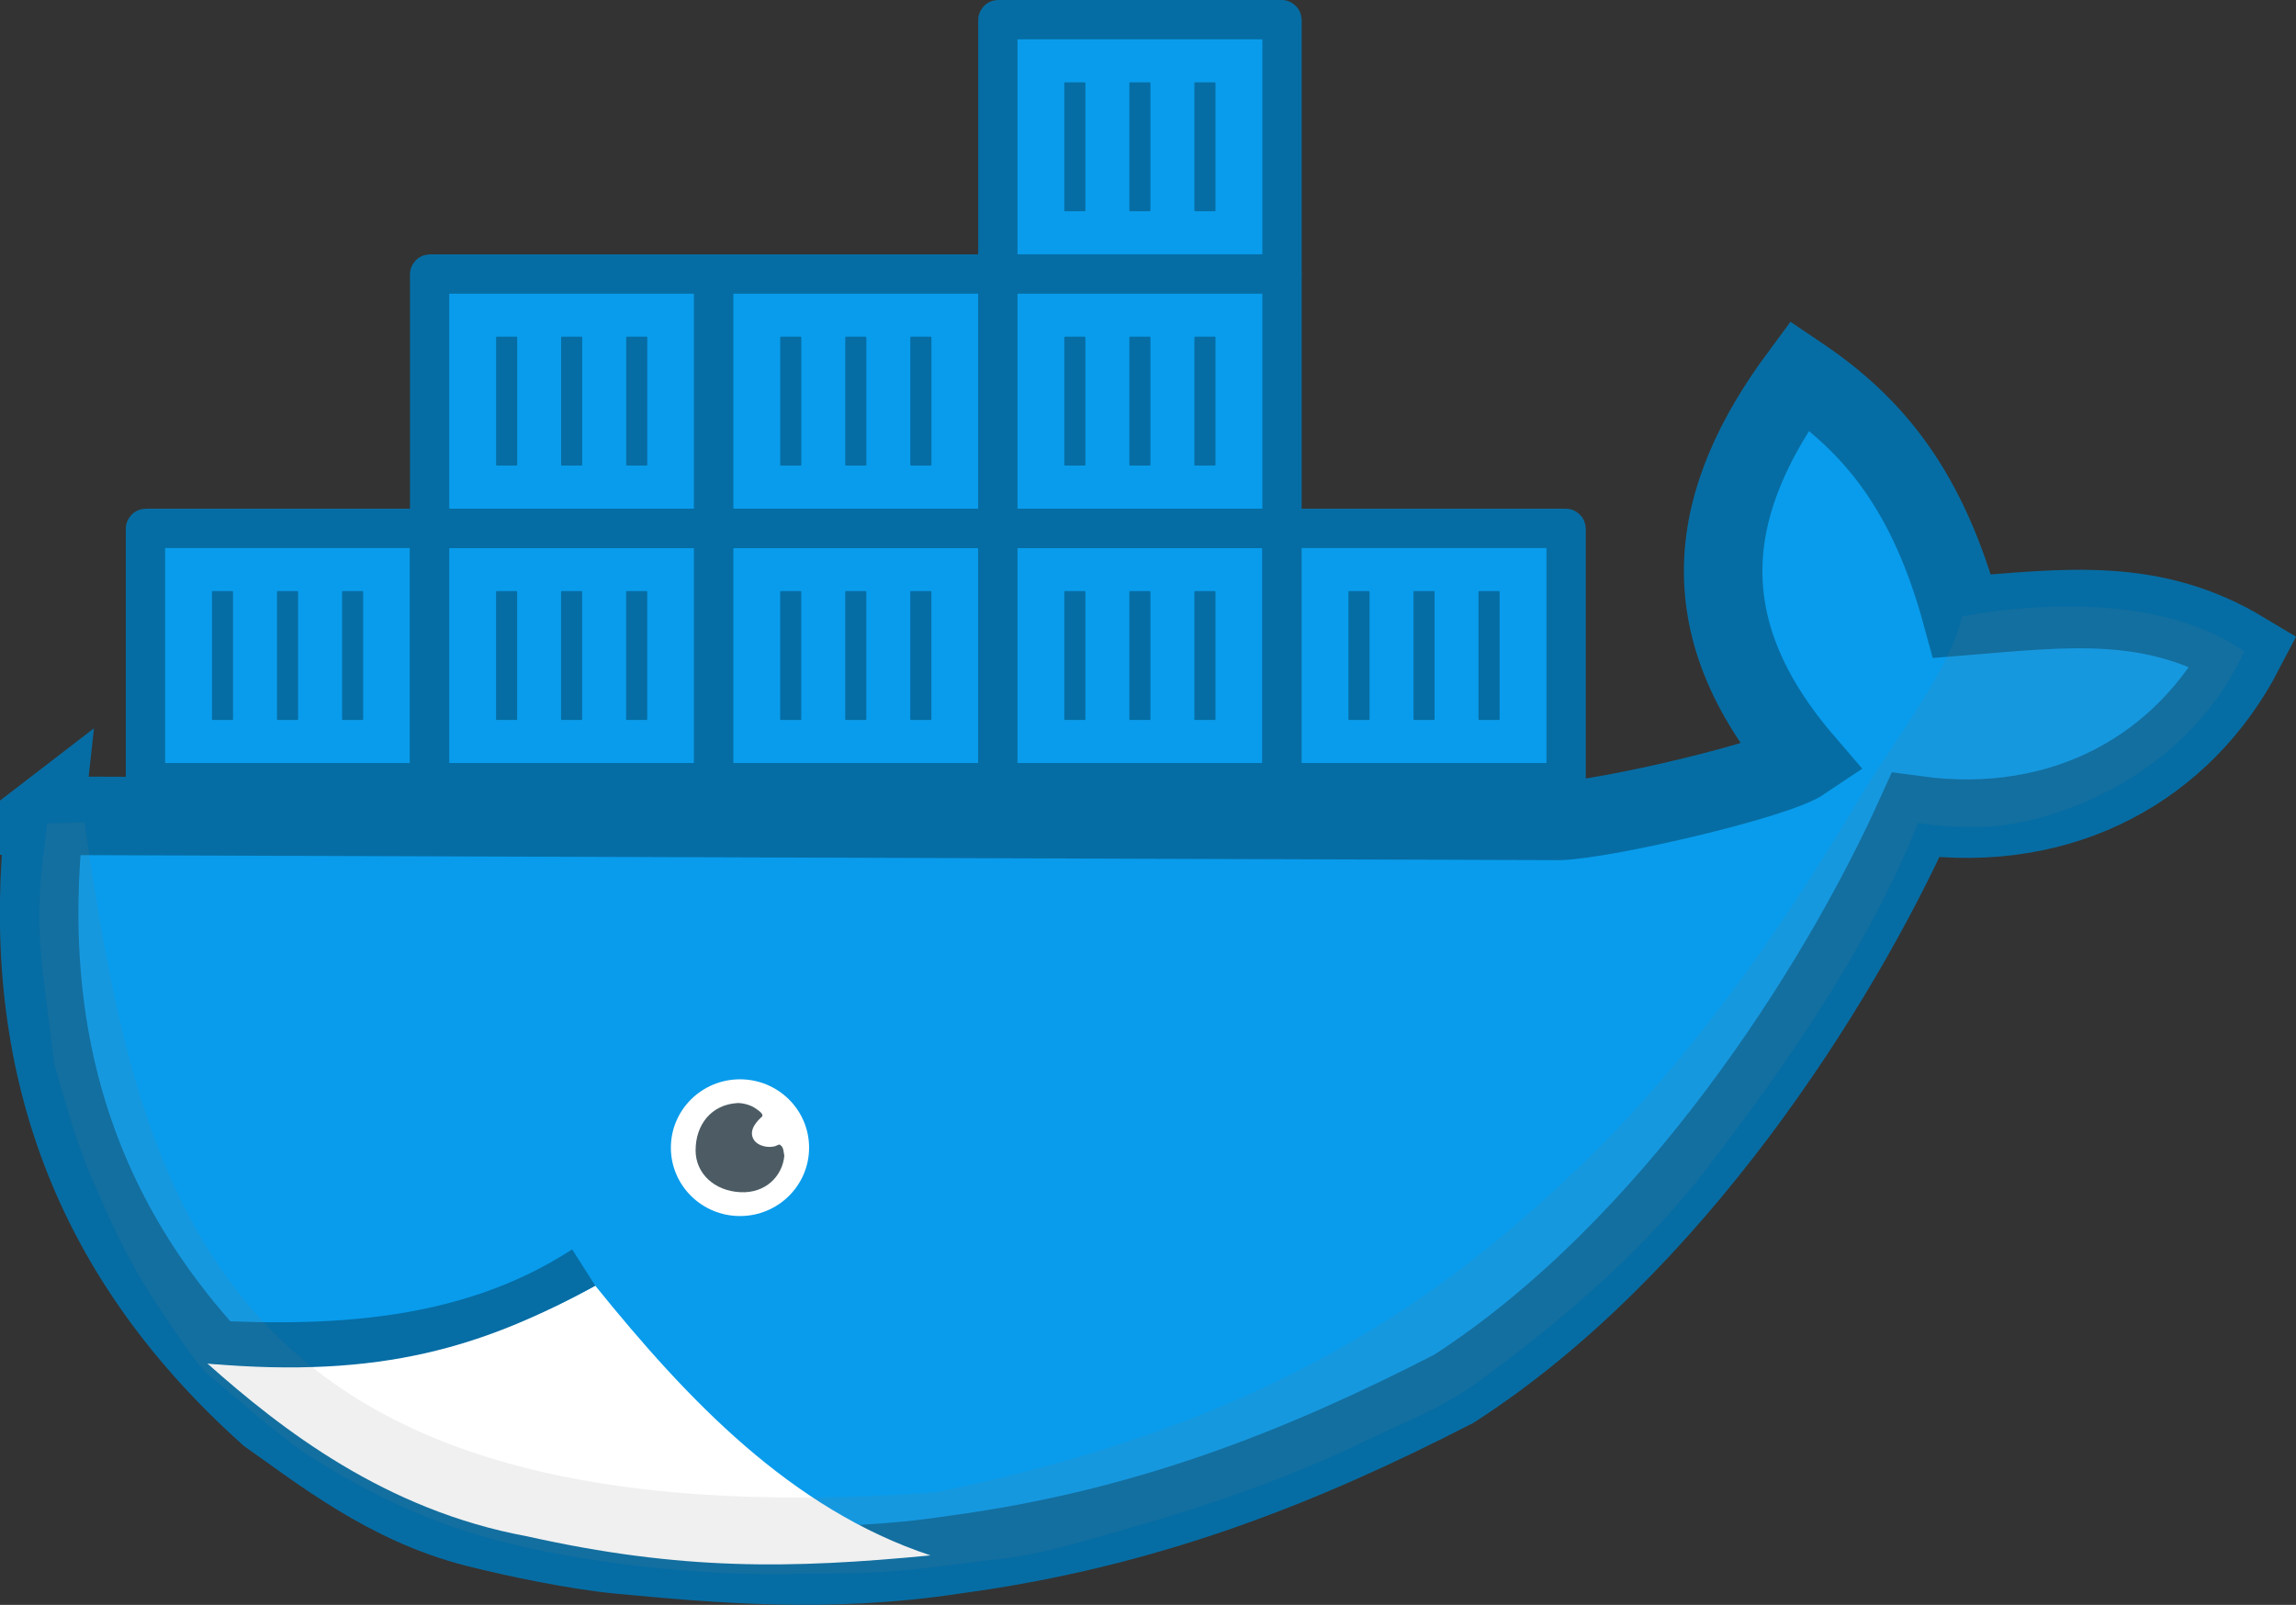 <?xml version="1.0" encoding="UTF-8" standalone="no"?>
<svg
   xmlns:dc="http://purl.org/dc/elements/1.1/"
   xmlns:cc="http://creativecommons.org/ns#"
   xmlns:rdf="http://www.w3.org/1999/02/22-rdf-syntax-ns#"
   xmlns:svg="http://www.w3.org/2000/svg"
   xmlns="http://www.w3.org/2000/svg"
   width="50.901mm"
   height="35.587mm"
   viewBox="0 0 50.901 35.587"
   version="1.1"
   id="svg8">
  <rect x="0" y="0" width="50.901" height="35.587" fill="#333333" stroke="none"/>
  <defs
     id="defs2" />
  <g
     transform="translate(-44.717,-123.456)"
     id="layer3" />
  <g
     transform="translate(-44.717,-123.456)"
     style="display:inline"
     id="layer5">
    <g
       id="g1366">
      <g
         style="display:inline"
         id="layer2"
         transform="translate(0.206,-0.116)">
        <path
           style="opacity:1;fill:#099cec;fill-opacity:1;stroke:#066da4;stroke-width:1.741;stroke-linecap:butt;stroke-linejoin:miter;stroke-miterlimit:4;stroke-dasharray:none;stroke-opacity:1;paint-order:stroke markers fill"
           d="m 45.501,141.661 33.587,0.114 c 1.057,-0.039 4.789,-0.911 5.412,-1.332 -2.612,-3.045 -2.115,-5.814 -0.091,-8.548 1.647,1.11 2.844,2.557 3.6,5.342 2.34,-0.19 4.228,-0.442 6.254,0.778 -1.329,2.557 -3.986,4.083 -7.285,3.632 -1.728,3.827 -5.404,9.606 -10.237,12.721 -3.359,1.726 -6.81,3.109 -11.087,3.68 -2.775,0.422 -5.239,0.198 -7.372,-7.7e-4 -0.981,-0.091 -2.311,-0.368 -3.224,-0.599 -1.96,-0.496 -3.457,-1.695 -4.596,-2.494 -4.09,-3.668 -5.542,-8.067 -4.96,-13.294 z"
           id="rect845" />
        <g
           transform="translate(-0.047,-0.142)"
           id="g1323">
          <g
             id="g1175"
             transform="translate(0.142,0.181)">
            <rect
               style="opacity:1;fill:#099cec;fill-opacity:1;stroke:#066da4;stroke-width:0.872;stroke-miterlimit:4;stroke-dasharray:none;stroke-opacity:1"
               id="rect857-3"
               width="6.299"
               height="5.64"
               x="66.538"
               y="123.968"
               ry="0.01" />
            <g
               transform="translate(6.188,-5.839)"
               id="g976">
              <rect
                 style="opacity:1;fill:#066da4;fill-opacity:1;stroke:none;stroke-width:0.828;stroke-linecap:butt;stroke-linejoin:miter;stroke-miterlimit:1;stroke-dasharray:none;stroke-opacity:1;paint-order:stroke markers fill"
                 id="rect941"
                 width="0.468"
                 height="2.858"
                 x="61.823"
                 y="131.198"
                 ry="0.015" />
              <rect
                 style="display:inline;opacity:1;fill:#066da4;fill-opacity:1;stroke:none;stroke-width:0.828;stroke-linecap:butt;stroke-linejoin:miter;stroke-miterlimit:1;stroke-dasharray:none;stroke-opacity:1;paint-order:stroke markers fill"
                 id="rect941-6"
                 width="0.468"
                 height="2.858"
                 x="63.265"
                 y="131.198"
                 ry="0.015" />
              <rect
                 style="display:inline;opacity:1;fill:#066da4;fill-opacity:1;stroke:none;stroke-width:0.828;stroke-linecap:butt;stroke-linejoin:miter;stroke-miterlimit:1;stroke-dasharray:none;stroke-opacity:1;paint-order:stroke markers fill"
                 id="rect941-6-7"
                 width="0.468"
                 height="2.858"
                 x="64.707"
                 y="131.198"
                 ry="0.015" />
            </g>
          </g>
          <g
             id="g1203"
             transform="translate(-0.047,-0.094)">
            <rect
               style="display:inline;opacity:1;fill:#099cec;fill-opacity:1;stroke:#066da4;stroke-width:0.872;stroke-miterlimit:4;stroke-dasharray:none;stroke-opacity:1"
               id="rect857-3-5"
               width="6.299"
               height="5.64"
               x="47.83"
               y="135.524"
               ry="0.01" />
            <g
               transform="translate(-12.519,5.717)"
               id="g976-3"
               style="display:inline">
              <rect
                 style="opacity:1;fill:#066da4;fill-opacity:1;stroke:none;stroke-width:0.828;stroke-linecap:butt;stroke-linejoin:miter;stroke-miterlimit:1;stroke-dasharray:none;stroke-opacity:1;paint-order:stroke markers fill"
                 id="rect941-5"
                 width="0.468"
                 height="2.858"
                 x="61.823"
                 y="131.198"
                 ry="0.015" />
              <rect
                 style="display:inline;opacity:1;fill:#066da4;fill-opacity:1;stroke:none;stroke-width:0.828;stroke-linecap:butt;stroke-linejoin:miter;stroke-miterlimit:1;stroke-dasharray:none;stroke-opacity:1;paint-order:stroke markers fill"
                 id="rect941-6-6"
                 width="0.468"
                 height="2.858"
                 x="63.265"
                 y="131.198"
                 ry="0.015" />
              <rect
                 style="display:inline;opacity:1;fill:#066da4;fill-opacity:1;stroke:none;stroke-width:0.828;stroke-linecap:butt;stroke-linejoin:miter;stroke-miterlimit:1;stroke-dasharray:none;stroke-opacity:1;paint-order:stroke markers fill"
                 id="rect941-6-7-2"
                 width="0.468"
                 height="2.858"
                 x="64.707"
                 y="131.198"
                 ry="0.015" />
            </g>
          </g>
          <g
             id="g1210"
             transform="translate(-0.047,-0.094)">
            <rect
               style="display:inline;opacity:1;fill:#099cec;fill-opacity:1;stroke:#066da4;stroke-width:0.872;stroke-miterlimit:4;stroke-dasharray:none;stroke-opacity:1"
               id="rect857-3-5-9"
               width="6.299"
               height="5.64"
               x="54.129"
               y="135.524"
               ry="0.01" />
            <g
               transform="translate(-6.221,5.717)"
               id="g976-3-1"
               style="display:inline">
              <rect
                 style="opacity:1;fill:#066da4;fill-opacity:1;stroke:none;stroke-width:0.828;stroke-linecap:butt;stroke-linejoin:miter;stroke-miterlimit:1;stroke-dasharray:none;stroke-opacity:1;paint-order:stroke markers fill"
                 id="rect941-5-2"
                 width="0.468"
                 height="2.858"
                 x="61.823"
                 y="131.198"
                 ry="0.015" />
              <rect
                 style="display:inline;opacity:1;fill:#066da4;fill-opacity:1;stroke:none;stroke-width:0.828;stroke-linecap:butt;stroke-linejoin:miter;stroke-miterlimit:1;stroke-dasharray:none;stroke-opacity:1;paint-order:stroke markers fill"
                 id="rect941-6-6-7"
                 width="0.468"
                 height="2.858"
                 x="63.265"
                 y="131.198"
                 ry="0.015" />
              <rect
                 style="display:inline;opacity:1;fill:#066da4;fill-opacity:1;stroke:none;stroke-width:0.828;stroke-linecap:butt;stroke-linejoin:miter;stroke-miterlimit:1;stroke-dasharray:none;stroke-opacity:1;paint-order:stroke markers fill"
                 id="rect941-6-7-2-0"
                 width="0.468"
                 height="2.858"
                 x="64.707"
                 y="131.198"
                 ry="0.015" />
            </g>
          </g>
          <g
             id="g1217"
             transform="translate(-0.047,-0.094)">
            <rect
               style="display:inline;opacity:1;fill:#099cec;fill-opacity:1;stroke:#066da4;stroke-width:0.872;stroke-miterlimit:4;stroke-dasharray:none;stroke-opacity:1"
               id="rect857-3-5-9-9"
               width="6.299"
               height="5.64"
               x="60.428"
               y="135.524"
               ry="0.01" />
            <g
               transform="translate(0.078,5.717)"
               id="g976-3-1-3"
               style="display:inline">
              <rect
                 style="opacity:1;fill:#066da4;fill-opacity:1;stroke:none;stroke-width:0.828;stroke-linecap:butt;stroke-linejoin:miter;stroke-miterlimit:1;stroke-dasharray:none;stroke-opacity:1;paint-order:stroke markers fill"
                 id="rect941-5-2-6"
                 width="0.468"
                 height="2.858"
                 x="61.823"
                 y="131.198"
                 ry="0.015" />
              <rect
                 style="display:inline;opacity:1;fill:#066da4;fill-opacity:1;stroke:none;stroke-width:0.828;stroke-linecap:butt;stroke-linejoin:miter;stroke-miterlimit:1;stroke-dasharray:none;stroke-opacity:1;paint-order:stroke markers fill"
                 id="rect941-6-6-7-0"
                 width="0.468"
                 height="2.858"
                 x="63.265"
                 y="131.198"
                 ry="0.015" />
              <rect
                 style="display:inline;opacity:1;fill:#066da4;fill-opacity:1;stroke:none;stroke-width:0.828;stroke-linecap:butt;stroke-linejoin:miter;stroke-miterlimit:1;stroke-dasharray:none;stroke-opacity:1;paint-order:stroke markers fill"
                 id="rect941-6-7-2-0-6"
                 width="0.468"
                 height="2.858"
                 x="64.707"
                 y="131.198"
                 ry="0.015" />
            </g>
          </g>
          <g
             id="g1224"
             transform="translate(-0.047,-0.094)">
            <rect
               style="display:inline;opacity:1;fill:#099cec;fill-opacity:1;stroke:#066da4;stroke-width:0.872;stroke-miterlimit:4;stroke-dasharray:none;stroke-opacity:1"
               id="rect857-3-5-9-9-2"
               width="6.299"
               height="5.64"
               x="66.727"
               y="135.524"
               ry="0.01" />
            <g
               transform="translate(6.377,5.717)"
               id="g976-3-1-3-6"
               style="display:inline">
              <rect
                 style="opacity:1;fill:#066da4;fill-opacity:1;stroke:none;stroke-width:0.828;stroke-linecap:butt;stroke-linejoin:miter;stroke-miterlimit:1;stroke-dasharray:none;stroke-opacity:1;paint-order:stroke markers fill"
                 id="rect941-5-2-6-1"
                 width="0.468"
                 height="2.858"
                 x="61.823"
                 y="131.198"
                 ry="0.015" />
              <rect
                 style="display:inline;opacity:1;fill:#066da4;fill-opacity:1;stroke:none;stroke-width:0.828;stroke-linecap:butt;stroke-linejoin:miter;stroke-miterlimit:1;stroke-dasharray:none;stroke-opacity:1;paint-order:stroke markers fill"
                 id="rect941-6-6-7-0-8"
                 width="0.468"
                 height="2.858"
                 x="63.265"
                 y="131.198"
                 ry="0.015" />
              <rect
                 style="display:inline;opacity:1;fill:#066da4;fill-opacity:1;stroke:none;stroke-width:0.828;stroke-linecap:butt;stroke-linejoin:miter;stroke-miterlimit:1;stroke-dasharray:none;stroke-opacity:1;paint-order:stroke markers fill"
                 id="rect941-6-7-2-0-6-7"
                 width="0.468"
                 height="2.858"
                 x="64.707"
                 y="131.198"
                 ry="0.015" />
            </g>
          </g>
          <g
             id="g1231"
             transform="translate(-0.047,-0.094)">
            <rect
               style="display:inline;opacity:1;fill:#099cec;fill-opacity:1;stroke:#066da4;stroke-width:0.872;stroke-miterlimit:4;stroke-dasharray:none;stroke-opacity:1"
               id="rect857-3-5-9-9-2-9"
               width="6.299"
               height="5.64"
               x="73.026"
               y="135.524"
               ry="0.01" />
            <g
               transform="translate(12.676,5.717)"
               id="g976-3-1-3-6-2"
               style="display:inline">
              <rect
                 style="opacity:1;fill:#066da4;fill-opacity:1;stroke:none;stroke-width:0.828;stroke-linecap:butt;stroke-linejoin:miter;stroke-miterlimit:1;stroke-dasharray:none;stroke-opacity:1;paint-order:stroke markers fill"
                 id="rect941-5-2-6-1-0"
                 width="0.468"
                 height="2.858"
                 x="61.823"
                 y="131.198"
                 ry="0.015" />
              <rect
                 style="display:inline;opacity:1;fill:#066da4;fill-opacity:1;stroke:none;stroke-width:0.828;stroke-linecap:butt;stroke-linejoin:miter;stroke-miterlimit:1;stroke-dasharray:none;stroke-opacity:1;paint-order:stroke markers fill"
                 id="rect941-6-6-7-0-8-2"
                 width="0.468"
                 height="2.858"
                 x="63.265"
                 y="131.198"
                 ry="0.015" />
              <rect
                 style="display:inline;opacity:1;fill:#066da4;fill-opacity:1;stroke:none;stroke-width:0.828;stroke-linecap:butt;stroke-linejoin:miter;stroke-miterlimit:1;stroke-dasharray:none;stroke-opacity:1;paint-order:stroke markers fill"
                 id="rect941-6-7-2-0-6-7-3"
                 width="0.468"
                 height="2.858"
                 x="64.707"
                 y="131.198"
                 ry="0.015" />
            </g>
          </g>
          <g
             id="g1196"
             transform="translate(0.142,0.181)">
            <rect
               style="display:inline;opacity:1;fill:#099cec;fill-opacity:1;stroke:#066da4;stroke-width:0.872;stroke-miterlimit:4;stroke-dasharray:none;stroke-opacity:1"
               id="rect857-3-5-9-7"
               width="6.299"
               height="5.64"
               x="53.94"
               y="129.609"
               ry="0.01" />
            <g
               transform="translate(-6.409,-0.199)"
               id="g976-3-1-5"
               style="display:inline">
              <rect
                 style="opacity:1;fill:#066da4;fill-opacity:1;stroke:none;stroke-width:0.828;stroke-linecap:butt;stroke-linejoin:miter;stroke-miterlimit:1;stroke-dasharray:none;stroke-opacity:1;paint-order:stroke markers fill"
                 id="rect941-5-2-9"
                 width="0.468"
                 height="2.858"
                 x="61.823"
                 y="131.198"
                 ry="0.015" />
              <rect
                 style="display:inline;opacity:1;fill:#066da4;fill-opacity:1;stroke:none;stroke-width:0.828;stroke-linecap:butt;stroke-linejoin:miter;stroke-miterlimit:1;stroke-dasharray:none;stroke-opacity:1;paint-order:stroke markers fill"
                 id="rect941-6-6-7-2"
                 width="0.468"
                 height="2.858"
                 x="63.265"
                 y="131.198"
                 ry="0.015" />
              <rect
                 style="display:inline;opacity:1;fill:#066da4;fill-opacity:1;stroke:none;stroke-width:0.828;stroke-linecap:butt;stroke-linejoin:miter;stroke-miterlimit:1;stroke-dasharray:none;stroke-opacity:1;paint-order:stroke markers fill"
                 id="rect941-6-7-2-0-2"
                 width="0.468"
                 height="2.858"
                 x="64.707"
                 y="131.198"
                 ry="0.015" />
            </g>
          </g>
          <g
             id="g1189"
             transform="translate(0.142,0.181)">
            <rect
               style="display:inline;opacity:1;fill:#099cec;fill-opacity:1;stroke:#066da4;stroke-width:0.872;stroke-miterlimit:4;stroke-dasharray:none;stroke-opacity:1"
               id="rect857-3-5-9-9-8"
               width="6.299"
               height="5.64"
               x="60.239"
               y="129.609"
               ry="0.01" />
            <g
               transform="translate(-0.11,-0.199)"
               id="g976-3-1-3-9"
               style="display:inline">
              <rect
                 style="opacity:1;fill:#066da4;fill-opacity:1;stroke:none;stroke-width:0.828;stroke-linecap:butt;stroke-linejoin:miter;stroke-miterlimit:1;stroke-dasharray:none;stroke-opacity:1;paint-order:stroke markers fill"
                 id="rect941-5-2-6-7"
                 width="0.468"
                 height="2.858"
                 x="61.823"
                 y="131.198"
                 ry="0.015" />
              <rect
                 style="display:inline;opacity:1;fill:#066da4;fill-opacity:1;stroke:none;stroke-width:0.828;stroke-linecap:butt;stroke-linejoin:miter;stroke-miterlimit:1;stroke-dasharray:none;stroke-opacity:1;paint-order:stroke markers fill"
                 id="rect941-6-6-7-0-3"
                 width="0.468"
                 height="2.858"
                 x="63.265"
                 y="131.198"
                 ry="0.015" />
              <rect
                 style="display:inline;opacity:1;fill:#066da4;fill-opacity:1;stroke:none;stroke-width:0.828;stroke-linecap:butt;stroke-linejoin:miter;stroke-miterlimit:1;stroke-dasharray:none;stroke-opacity:1;paint-order:stroke markers fill"
                 id="rect941-6-7-2-0-6-6"
                 width="0.468"
                 height="2.858"
                 x="64.707"
                 y="131.198"
                 ry="0.015" />
            </g>
          </g>
          <g
             id="g1182"
             transform="translate(0.142,0.181)">
            <rect
               style="display:inline;opacity:1;fill:#099cec;fill-opacity:1;stroke:#066da4;stroke-width:0.872;stroke-miterlimit:4;stroke-dasharray:none;stroke-opacity:1"
               id="rect857-3-5-9-9-2-1"
               width="6.299"
               height="5.64"
               x="66.538"
               y="129.609"
               ry="0.01" />
            <g
               transform="translate(6.188,-0.199)"
               id="g976-3-1-3-6-29"
               style="display:inline">
              <rect
                 style="opacity:1;fill:#066da4;fill-opacity:1;stroke:none;stroke-width:0.828;stroke-linecap:butt;stroke-linejoin:miter;stroke-miterlimit:1;stroke-dasharray:none;stroke-opacity:1;paint-order:stroke markers fill"
                 id="rect941-5-2-6-1-3"
                 width="0.468"
                 height="2.858"
                 x="61.823"
                 y="131.198"
                 ry="0.015" />
              <rect
                 style="display:inline;opacity:1;fill:#066da4;fill-opacity:1;stroke:none;stroke-width:0.828;stroke-linecap:butt;stroke-linejoin:miter;stroke-miterlimit:1;stroke-dasharray:none;stroke-opacity:1;paint-order:stroke markers fill"
                 id="rect941-6-6-7-0-8-1"
                 width="0.468"
                 height="2.858"
                 x="63.265"
                 y="131.198"
                 ry="0.015" />
              <rect
                 style="display:inline;opacity:1;fill:#066da4;fill-opacity:1;stroke:none;stroke-width:0.828;stroke-linecap:butt;stroke-linejoin:miter;stroke-miterlimit:1;stroke-dasharray:none;stroke-opacity:1;paint-order:stroke markers fill"
                 id="rect941-6-7-2-0-6-7-9"
                 width="0.468"
                 height="2.858"
                 x="64.707"
                 y="131.198"
                 ry="0.015" />
            </g>
          </g>
        </g>
      </g>
      <g
         style="display:inline"
         id="g1110"
         transform="translate(3.146,0.118)">
        <ellipse
           ry="1.516"
           rx="1.532"
           cy="148.787"
           cx="57.976"
           id="path1060"
           style="opacity:1;fill:#ffffff;fill-opacity:1;stroke:none;stroke-width:0.655;stroke-linecap:butt;stroke-linejoin:miter;stroke-miterlimit:1;stroke-dasharray:none;stroke-opacity:1;paint-order:stroke markers fill" />
        <path
           id="path1060-3"
           d="m 58.959,148.967 c -0.041,0.445 -0.41,0.837 -0.979,0.807 -0.575,-0.03 -0.988,-0.416 -0.988,-0.928 10e-7,-0.569 0.349,-1.014 0.924,-1.048 0.09,-0.005 0.28,0.028 0.41,0.121 0.062,0.044 0.191,0.129 0.134,0.183 -0.06,0.056 -0.334,0.294 -0.165,0.527 0.075,0.103 0.264,0.167 0.436,0.131 0.075,-0.015 0.115,-0.071 0.151,-0.021 0.06,0.041 0.06,0.144 0.077,0.228 z"
           style="opacity:1;fill:#4d5c64;fill-opacity:1;stroke:none;stroke-width:0.445;stroke-linecap:butt;stroke-linejoin:miter;stroke-miterlimit:1;stroke-dasharray:none;stroke-opacity:1;paint-order:stroke markers fill" />
      </g>
      <g
         style="display:inline"
         id="g1176"
         transform="matrix(1.024,0,0,1.034,-1.488,-5.208)">
        <path
           id="rect1132"
           d="m 49.611,153.674 c 2.938,0.175 5.599,-0.127 8.398,-1.669 2,2.452 4.237,4.792 7.258,5.784 -3.013,0.287 -5.392,0.332 -8.738,-0.41 -3.065,-0.559 -5.312,-2.291 -6.918,-3.706 z"
           style="opacity:1;fill:#ffffff;fill-opacity:1;stroke:none;stroke-width:0.794;stroke-linecap:butt;stroke-linejoin:miter;stroke-miterlimit:1;stroke-dasharray:none;stroke-opacity:1;paint-order:stroke markers fill" />
        <path
           id="rect1155"
           d="m 48.888,152.701 c 3.103,0.218 6.105,0.144 8.621,-1.474 l 0.501,0.779 c -2.396,1.293 -4.595,2.005 -8.398,1.669 z"
           style="opacity:1;fill:#066da5;fill-opacity:1;stroke:none;stroke-width:0.973;stroke-linecap:butt;stroke-linejoin:miter;stroke-miterlimit:1;stroke-dasharray:none;stroke-opacity:1;paint-order:stroke markers fill" />
      </g>
      <path
         style="display:inline;opacity:0.314;fill:#7e7e7e;fill-opacity:0.368;stroke:none;stroke-width:0.794;stroke-linecap:butt;stroke-linejoin:miter;stroke-miterlimit:1;stroke-dasharray:none;stroke-opacity:1;paint-order:stroke markers fill"
         d="m 45.762,141.712 0.828,-0.018 c 1.237,8.464 2.936,15.992 18.865,14.855 7.351,-1.502 11.278,-4.293 14.454,-7.393 2.479,-2.419 4.495,-5.406 6.043,-8.019 0.682,-1.152 2.047,-2.9 2.262,-4.015 2.161,-0.375 4.62,-0.348 6.254,0.778 -1.36,2.953 -4.505,3.873 -5.789,3.887 -0.623,0.007 -1.089,-0.018 -1.441,-0.087 -1.105,2.779 -2.939,5.385 -4.653,7.625 -1.405,1.836 -3.201,3.39 -5.156,4.812 -0.763,0.555 -1.693,0.902 -2.554,1.321 -1.482,0.72 -3.299,1.36 -5.074,1.866 -0.936,0.267 -1.859,0.558 -2.716,0.673 -1.166,0.133 -2.322,0.327 -3.397,0.338 -0.949,0.009 -1.838,0.042 -2.714,0.009 -1.354,-0.052 -2.65,-0.207 -3.878,-0.431 -0.957,-0.174 -1.867,-0.415 -2.677,-0.723 -1.081,-0.41 -2.002,-0.923 -2.777,-1.407 -0.639,-0.399 -1.557,-1.23 -2.256,-1.8 -0.238,-0.194 -0.531,-0.634 -0.665,-0.827 -1.037,-1.499 -1.317,-2.071 -1.981,-3.608 -0.358,-0.829 -0.563,-1.644 -0.815,-2.483 -0.117,-1.008 -0.305,-2.126 -0.332,-3.059 -0.027,-0.95 0.109,-1.711 0.17,-2.294 z"
         id="rect1197" />
    </g>
  </g>
</svg>
